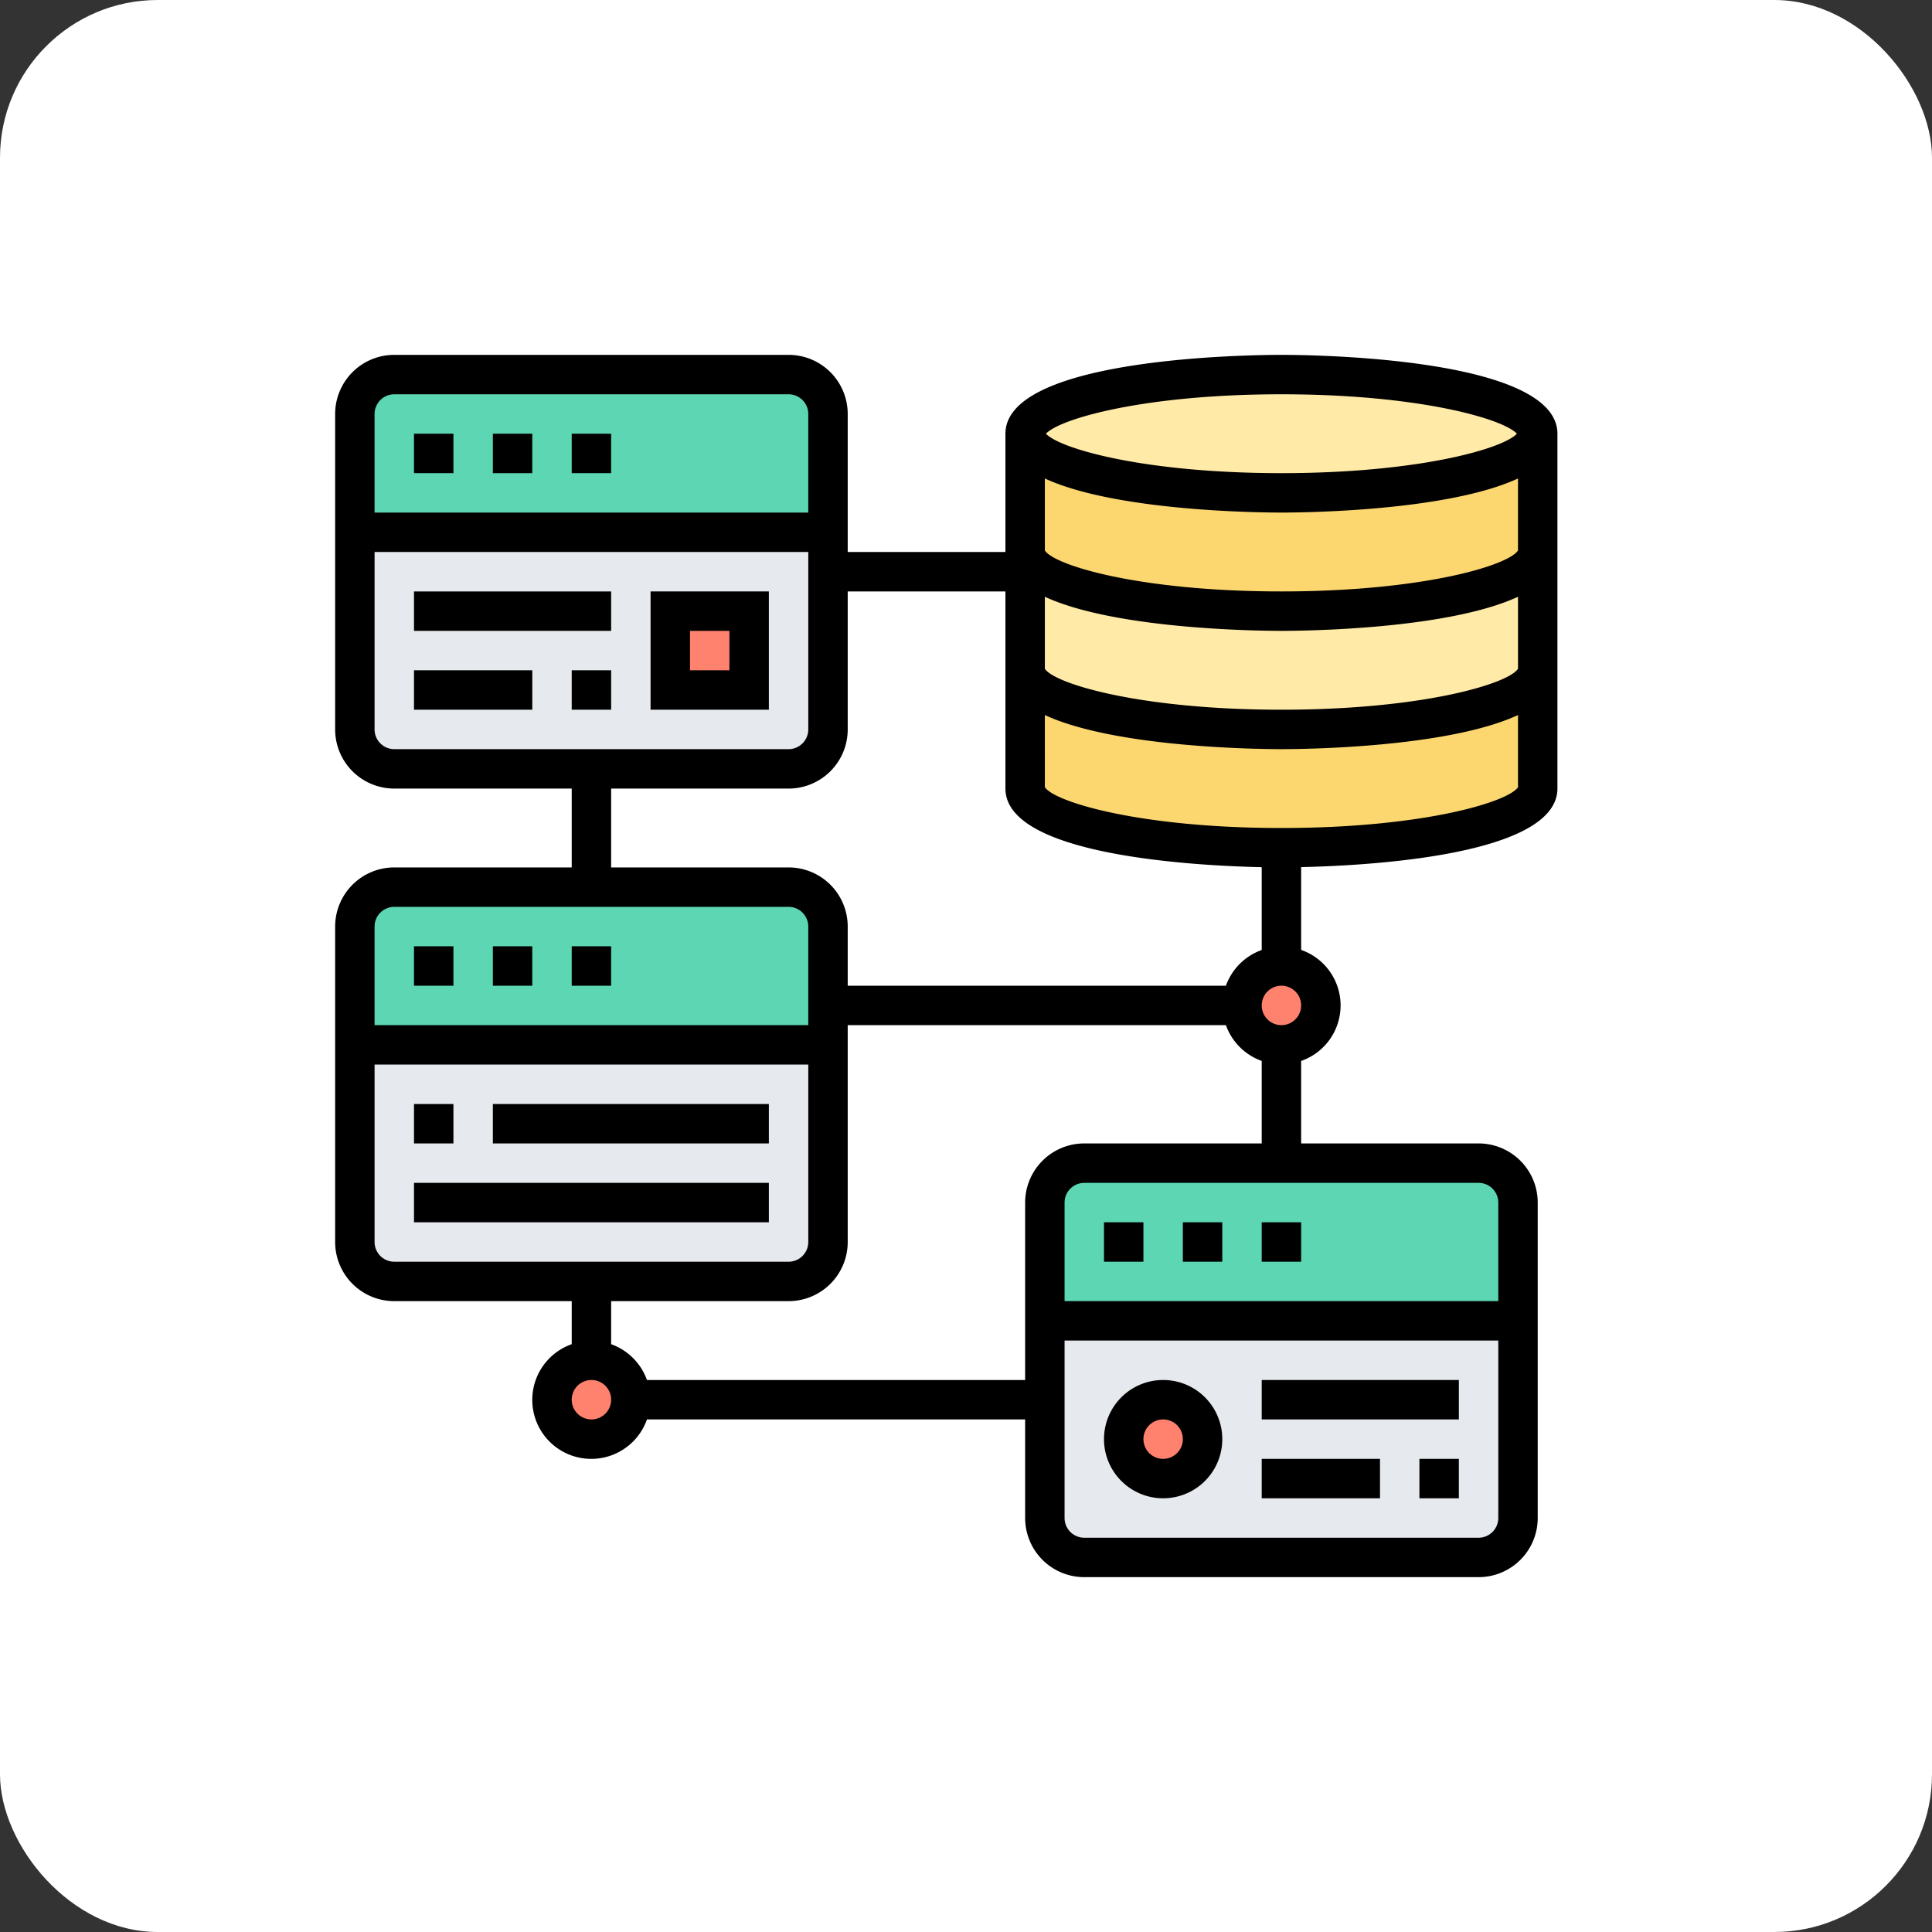 <svg xmlns="http://www.w3.org/2000/svg" width="98" height="98" viewBox="0 0 98 98">
  <rect x="0" y="0" width="98" height="98" fill="#333333" stroke="none"/>
  <g id="Grupo_1070742" data-name="Grupo 1070742" transform="translate(-626 -583)">
    <rect id="Rectángulo_374482" data-name="Rectángulo 374482" width="98" height="98" rx="8" transform="translate(626 583)" fill="#fff"/>
    <g id="relacional" transform="translate(642 600)">
      <g id="Grupo_1070369" data-name="Grupo 1070369">
        <g id="Grupo_1070355" data-name="Grupo 1070355">
          <path id="Trazado_817081" data-name="Trazado 817081" d="M2,20V10H26V20a2.006,2.006,0,0,1-2,2H4A2.006,2.006,0,0,1,2,20Z" fill="#e6e9ed"/>
        </g>
        <g id="Grupo_1070356" data-name="Grupo 1070356">
          <path id="Trazado_817082" data-name="Trazado 817082" d="M26,36V46a2.006,2.006,0,0,1-2,2H4a2.006,2.006,0,0,1-2-2V36Z" fill="#e6e9ed"/>
        </g>
        <g id="Grupo_1070357" data-name="Grupo 1070357">
          <path id="Trazado_817083" data-name="Trazado 817083" d="M61,50V60a2.006,2.006,0,0,1-2,2H39a2.006,2.006,0,0,1-2-2V50Z" fill="#e6e9ed"/>
        </g>
        <g id="Grupo_1070358" data-name="Grupo 1070358">
          <path id="Trazado_817084" data-name="Trazado 817084" d="M2,10V4A2.006,2.006,0,0,1,4,2H24a2.006,2.006,0,0,1,2,2v6Z" fill="#5cd6b3"/>
        </g>
        <g id="Grupo_1070359" data-name="Grupo 1070359">
          <path id="Trazado_817085" data-name="Trazado 817085" d="M26,34v2H2V30a2.006,2.006,0,0,1,2-2H24a2.006,2.006,0,0,1,2,2Z" fill="#5cd6b3"/>
        </g>
        <g id="Grupo_1070360" data-name="Grupo 1070360">
          <path id="Trazado_817086" data-name="Trazado 817086" d="M37,50V44a2.006,2.006,0,0,1,2-2H59a2.006,2.006,0,0,1,2,2v6Z" fill="#5cd6b3"/>
        </g>
        <g id="Grupo_1070361" data-name="Grupo 1070361">
          <path id="Trazado_817087" data-name="Trazado 817087" d="M18,14h4v4H18Z" fill="#ff826e"/>
        </g>
        <g id="Grupo_1070362" data-name="Grupo 1070362">
          <circle id="Elipse_9225" data-name="Elipse 9225" cx="2" cy="2" r="2" transform="translate(41 54)" fill="#ff826e"/>
        </g>
        <g id="Grupo_1070363" data-name="Grupo 1070363">
          <path id="Trazado_817088" data-name="Trazado 817088" d="M62,17v6c0,1.66-5.82,3-13,3s-13-1.34-13-3V17c0,1.66,5.82,3,13,3S62,18.66,62,17Z" fill="#fcd770"/>
        </g>
        <g id="Grupo_1070364" data-name="Grupo 1070364">
          <path id="Trazado_817089" data-name="Trazado 817089" d="M62,5v6c0,1.66-5.82,3-13,3s-13-1.34-13-3V5c0,1.66,5.82,3,13,3S62,6.66,62,5Z" fill="#fcd770"/>
        </g>
        <g id="Grupo_1070365" data-name="Grupo 1070365">
          <path id="Trazado_817090" data-name="Trazado 817090" d="M36,11c0,1.66,5.82,3,13,3s13-1.34,13-3v6c0,1.66-5.82,3-13,3s-13-1.34-13-3V11Z" fill="#ffeaa7"/>
        </g>
        <g id="Grupo_1070366" data-name="Grupo 1070366">
          <ellipse id="Elipse_9226" data-name="Elipse 9226" cx="13" cy="3" rx="13" ry="3" transform="translate(36 2)" fill="#ffeaa7"/>
        </g>
        <g id="Grupo_1070367" data-name="Grupo 1070367">
          <circle id="Elipse_9227" data-name="Elipse 9227" cx="2" cy="2" r="2" transform="translate(12 52)" fill="#ff826e"/>
        </g>
        <g id="Grupo_1070368" data-name="Grupo 1070368">
          <circle id="Elipse_9228" data-name="Elipse 9228" cx="2" cy="2" r="2" transform="translate(47 32)" fill="#ff826e"/>
        </g>
      </g>
      <g id="Grupo_1070370" data-name="Grupo 1070370">
        <path id="Trazado_817091" data-name="Trazado 817091" d="M49,1c-1.433,0-14,.112-14,4v6H27V4a3,3,0,0,0-3-3H4A3,3,0,0,0,1,4V20a3,3,0,0,0,3,3h9v4H4a3,3,0,0,0-3,3V46a3,3,0,0,0,3,3h9v2.184A2.993,2.993,0,1,0,16.816,55H36v5a3,3,0,0,0,3,3H59a3,3,0,0,0,3-3V44a3,3,0,0,0-3-3H50V36.816a2.982,2.982,0,0,0,0-5.632v-4.2c3.353-.074,13-.581,13-3.988V5C63,1.112,50.433,1,49,1Zm12,9.923C60.515,11.681,56.169,13,49,13s-11.515-1.319-12-2.077V7.271C40.607,8.937,47.927,9,49,9s8.393-.063,12-1.729Zm0,6C60.515,17.681,56.169,19,49,19s-11.515-1.319-12-2.077V13.271C40.607,14.937,47.927,15,49,15s8.393-.063,12-1.729ZM49,3c6.93,0,11.229,1.233,11.945,2C60.229,5.767,55.93,7,49,7S37.771,5.767,37.055,5C37.771,4.233,42.07,3,49,3ZM4,3H24a1,1,0,0,1,1,1V9H3V4A1,1,0,0,1,4,3ZM3,20V11H25v9a1,1,0,0,1-1,1H4A1,1,0,0,1,3,20Zm12,3h9a3,3,0,0,0,3-3V13h8V23c0,3.406,9.647,3.914,13,3.988v4.2A3,3,0,0,0,46.184,33H27V30a3,3,0,0,0-3-3H15ZM4,29H24a1,1,0,0,1,1,1v5H3V30A1,1,0,0,1,4,29ZM3,46V37H25v9a1,1,0,0,1-1,1H4A1,1,0,0,1,3,46Zm11,9a1,1,0,1,1,1-1A1,1,0,0,1,14,55Zm45,6H39a1,1,0,0,1-1-1V51H60v9A1,1,0,0,1,59,61Zm1-17v5H38V44a1,1,0,0,1,1-1H59A1,1,0,0,1,60,44ZM39,41a3,3,0,0,0-3,3v9H16.816A3,3,0,0,0,15,51.184V49h9a3,3,0,0,0,3-3V35H46.184A3,3,0,0,0,48,36.816V41Zm10-6a1,1,0,1,1,1-1A1,1,0,0,1,49,35Zm0-10c-7.14,0-11.485-1.309-12-2.068V19.271C40.607,20.937,47.927,21,49,21s8.393-.063,12-1.729v3.661C60.485,23.691,56.14,25,49,25Z"/>
        <path id="Trazado_817092" data-name="Trazado 817092" d="M13,5h2V7H13Z"/>
        <path id="Trazado_817093" data-name="Trazado 817093" d="M9,5h2V7H9Z"/>
        <path id="Trazado_817094" data-name="Trazado 817094" d="M5,5H7V7H5Z"/>
        <path id="Trazado_817095" data-name="Trazado 817095" d="M13,31h2v2H13Z"/>
        <path id="Trazado_817096" data-name="Trazado 817096" d="M5,31H7v2H5Z"/>
        <path id="Trazado_817097" data-name="Trazado 817097" d="M9,31h2v2H9Z"/>
        <path id="Trazado_817098" data-name="Trazado 817098" d="M44,45h2v2H44Z"/>
        <path id="Trazado_817099" data-name="Trazado 817099" d="M48,45h2v2H48Z"/>
        <path id="Trazado_817100" data-name="Trazado 817100" d="M40,45h2v2H40Z"/>
        <path id="Trazado_817101" data-name="Trazado 817101" d="M43,53a3,3,0,1,0,3,3A3,3,0,0,0,43,53Zm0,4a1,1,0,1,1,1-1A1,1,0,0,1,43,57Z"/>
        <path id="Trazado_817102" data-name="Trazado 817102" d="M48,53H58v2H48Z"/>
        <path id="Trazado_817103" data-name="Trazado 817103" d="M48,57h6v2H48Z"/>
        <path id="Trazado_817104" data-name="Trazado 817104" d="M56,57h2v2H56Z"/>
        <path id="Trazado_817105" data-name="Trazado 817105" d="M5,39H7v2H5Z"/>
        <path id="Trazado_817106" data-name="Trazado 817106" d="M9,39H23v2H9Z"/>
        <path id="Trazado_817107" data-name="Trazado 817107" d="M5,43H23v2H5Z"/>
        <path id="Trazado_817108" data-name="Trazado 817108" d="M17,19h6V13H17Zm2-4h2v2H19Z"/>
        <path id="Trazado_817109" data-name="Trazado 817109" d="M5,13H15v2H5Z"/>
        <path id="Trazado_817110" data-name="Trazado 817110" d="M5,17h6v2H5Z"/>
        <path id="Trazado_817111" data-name="Trazado 817111" d="M13,17h2v2H13Z"/>
      </g>
    </g>
  </g>
</svg>
